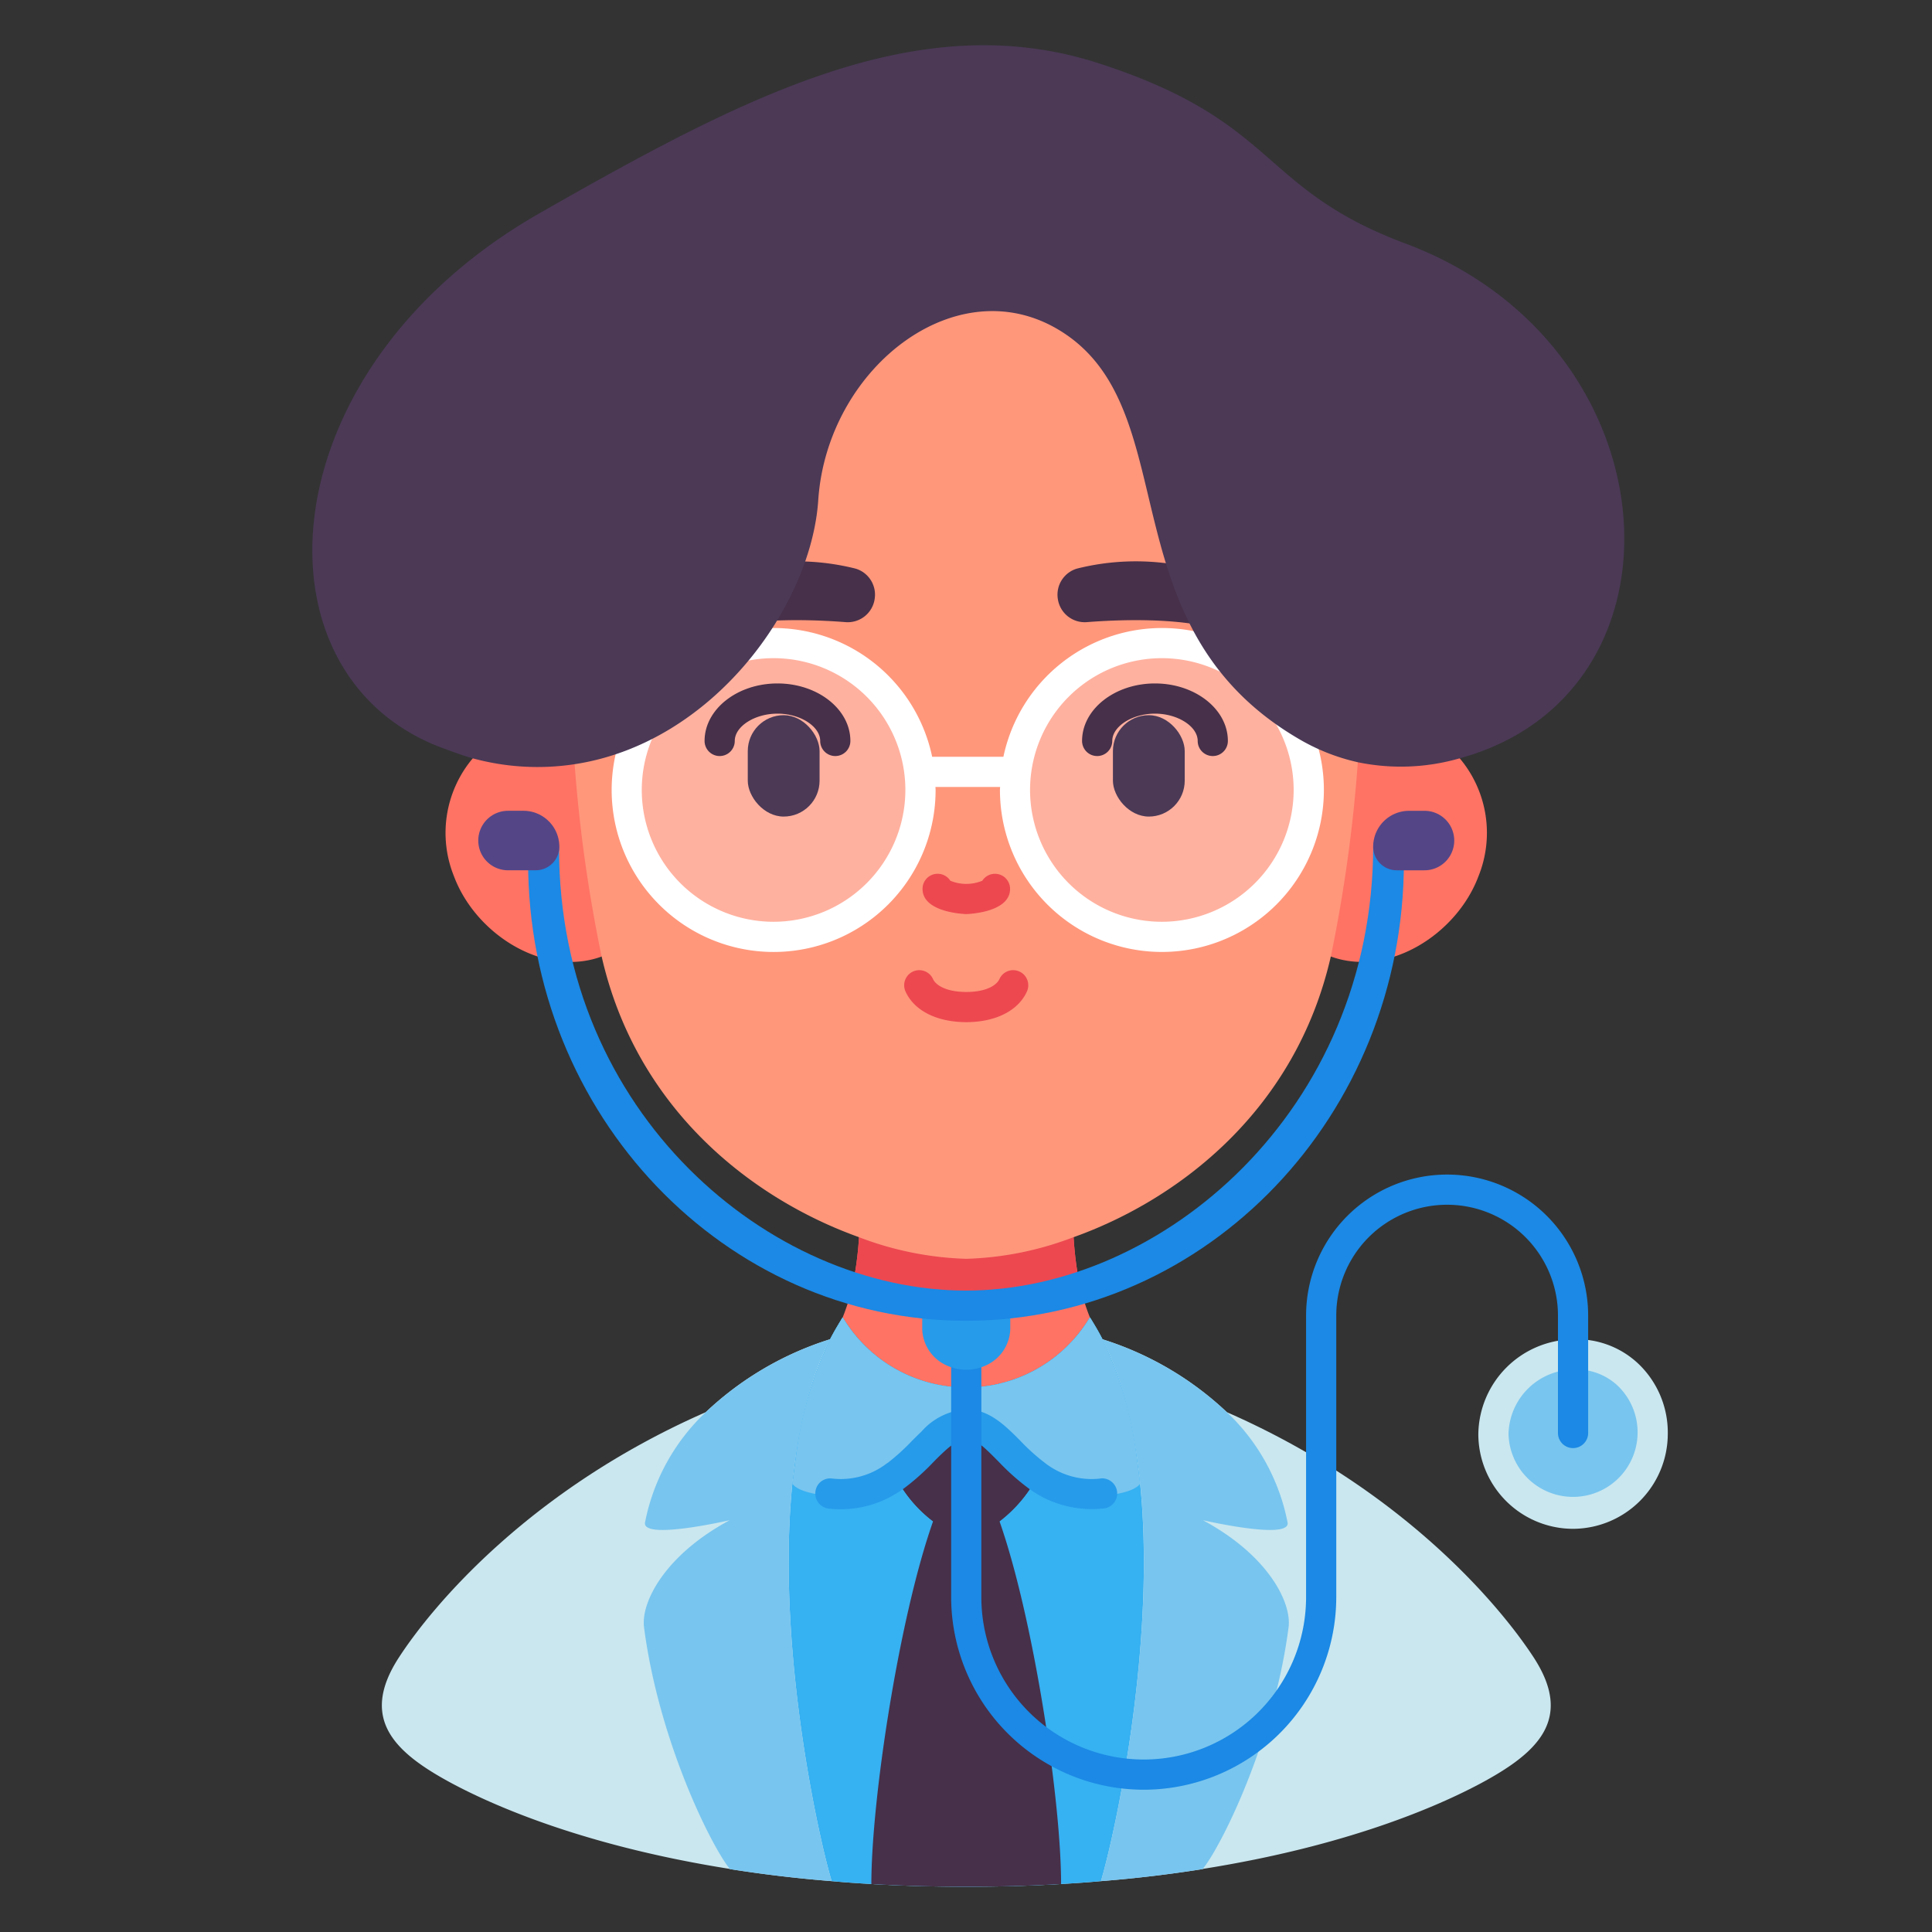 <svg id="Avatar_Flat" height="512" viewBox="0 0 128 128" width="512" xmlns="http://www.w3.org/2000/svg" data-name="Avatar Flat"><rect x="0" y="0" width="128" height="128" fill="#333333" stroke="none"/><path d="m101.63 109.84c-2.28-3.51-8.74-11.19-20.35-16.28l-.02-.02a21.277 21.277 0 0 0 -8.22-4.81c-.18-.36-.32-.62-.62-1.11-.06-.1-.13-.21-.21-.34a9.537 9.537 0 0 1 -16.38 0c-.44.71-.6 1-.82 1.42-.01.01-.01.02-.02.03a21.233 21.233 0 0 0 -8.21 4.81l-.02.02c-11.61 5.09-18.08 12.77-20.35 16.28-2.65 4.1-.2 6.32 3.6 8.35 2.69 1.43 8.68 4.1 18.34 5.63v.01c2.08.33 4.33.61 6.75.8.86.08 1.73.14 2.63.19q2.985.18 6.29.18t6.28-.18c.9-.05 1.78-.11 2.64-.19 2.42-.19 4.67-.47 6.75-.8v-.01c9.66-1.53 15.65-4.2 18.34-5.63 3.8-2.03 6.25-4.25 3.6-8.35z" fill="#cae7ef"/><path d="m96.71 50.24a7.669 7.669 0 0 1 1.24 7.82c-1.43 3.82-5.95 6.71-9.78 5.31-1.576-4.339-.639-10.839 1.79-12.87 2.665-2.031 4.915-1.594 6.75-.26z" fill="#ff7364"/><path d="m72.21 87.28a9.537 9.537 0 0 1 -16.38 0 13.7 13.7 0 0 0 .8-2.86 22.669 22.669 0 0 0 .28-2.43v-.14c.02.01 14.18-.11 14.2-.12l.02.26c.05.84.14 1.6.25 2.29a14.06 14.06 0 0 0 .75 2.8c.03.07.05.14.08.2z" fill="#ff7364"/><path d="m75.32 96.53c-.03-.25-.07-.49-.11-.74a24.607 24.607 0 0 0 -2.17-7.06c-.18-.36-.32-.62-.62-1.11-.06-.1-.13-.21-.21-.34a9.537 9.537 0 0 1 -16.38 0c-.44.71-.6 1-.82 1.42-.01.01-.01.02-.02.03a25.555 25.555 0 0 0 -2.29 7.87c-1.58 11.06 1.44 24.81 2.4 28.03.86.08 1.73.14 2.63.19q2.985.18 6.29.18t6.28-.18c.9-.05 1.78-.11 2.64-.19.96-3.23 3.99-17.03 2.38-28.1z" fill="#36b1f2"/><path d="m38.414 50.573c1.555 1.177 5.148 10.052 1.446 12.8-3.83 1.4-8.35-1.49-9.78-5.31a7.669 7.669 0 0 1 1.24-7.82c2.597-1.493 5.212-1.487 7.094.33z" fill="#ff7364"/><path d="m66.22 100.79a9.036 9.036 0 0 0 2.553-3.061c-1.92-1.37-2.731-3.541-4.753-3.541-2.149 0-3.75 2.828-4.71 3.518v.084a8.826 8.826 0 0 0 2.51 3c-2.24 6.33-4.09 18.4-4.09 24.03q2.985.18 6.29.18t6.28-.18c0-5.63-1.85-17.7-4.08-24.03z" fill="#473049"/><path d="m68.773 97.729a9.036 9.036 0 0 1 -2.553 3.061 3.68 3.68 0 0 1 -4.4 0 8.826 8.826 0 0 1 -2.51-3v-.084c.96-.69 2.561-3.518 4.71-3.518 2.022 0 2.833 2.171 4.753 3.541z" fill="#473049"/><path d="m75.21 95.79a24.607 24.607 0 0 0 -2.17-7.06c-.18-.36-.75-1.32-.83-1.45a9.537 9.537 0 0 1 -16.38 0c-.08.13-.65 1.09-.83 1.45a24.607 24.607 0 0 0 -2.17 7.06c-.04.25-.289 2.155-.33 2.507.44.73 3.853 1.484 6.82-.507a21.718 21.718 0 0 0 2.68-2.404 5.393 5.393 0 0 1 1.087-.806 2.164 2.164 0 0 1 1.86 0 5.393 5.393 0 0 1 1.087.806 21.718 21.718 0 0 0 2.683 2.4c2.967 1.991 6.38 1.237 6.82.507-.037-.348-.287-2.253-.327-2.503z" fill="#36b1f2"/><g fill="#78c5ef"><path d="m48.34 100.72c-.47.1-5.89 1.32-5.6.12a13.634 13.634 0 0 1 4.02-7.28l.02-.02a21.233 21.233 0 0 1 8.21-4.81c-5.58 11.04-1.1 31.84.11 35.9-2.42-.19-4.67-.47-6.75-.8v-.01c-1.27-1.58-4.71-8.54-5.68-16-.22-1.64 1.35-4.78 5.67-7.1z"/><path d="m79.7 100.72c4.32 2.32 5.89 5.46 5.67 7.1-.97 7.46-4.41 14.42-5.68 16v.01c-2.08.33-4.33.61-6.75.8 1.21-4.06 5.69-24.86.1-35.9a21.277 21.277 0 0 1 8.22 4.81l.02.02a13.634 13.634 0 0 1 4.02 7.28c.29 1.2-5.13-.02-5.6-.12z"/><path d="m75.21 95.79a24.607 24.607 0 0 0 -2.17-7.06c-.18-.36-.75-1.32-.83-1.45a9.537 9.537 0 0 1 -16.38 0c-.08.13-.65 1.09-.83 1.45a24.607 24.607 0 0 0 -2.17 7.06c-.04.25-.289 2.155-.33 2.507.44.73 3.853 1.484 6.82-.507a21.718 21.718 0 0 0 2.68-2.404 5.393 5.393 0 0 1 1.087-.806 2.164 2.164 0 0 1 1.86 0 5.393 5.393 0 0 1 1.087.806 21.718 21.718 0 0 0 2.683 2.4c2.967 1.991 6.38 1.237 6.82.507-.037-.348-.287-2.253-.327-2.503z"/></g><path d="m71.38 84.28a13.544 13.544 0 0 1 -7.47 2.11 13.685 13.685 0 0 1 -7.28-1.97 22.669 22.669 0 0 0 .28-2.43v-.14c.02.01 14.18-.11 14.2-.12l.02.26c.05.84.14 1.6.25 2.29z" fill="#ed4850"/><path d="m89.96 50.5a98.406 98.406 0 0 1 -1.79 12.87c-2.34 10.24-10.11 16.12-17.05 18.6-.02.01-.04.01-.06.02a21.552 21.552 0 0 1 -7.04 1.41 21.605 21.605 0 0 1 -7.05-1.41c-.02-.01-.03-.01-.05-.02-6.94-2.48-14.72-8.35-17.06-18.6a98.4 98.4 0 0 1 -1.79-12.74c1.742-11.38 8.93-37.38 35.055-30.644 9.175 2.366 12.691 11.264 16.835 23.139.515 1.475 0 5.982 0 7.375z" fill="#ff977b"/><path d="m64.02 60.56c-.03 0-2.9-.072-2.9-1.67a1 1 0 0 1 1.842-.54 2.767 2.767 0 0 0 2.117 0 1 1 0 0 1 1.841.541c0 1.597-2.871 1.669-2.9 1.669z" fill="#ed4850"/><path d="m64.02 67.72c-1.939 0-3.441-.753-4.019-2.013a1 1 0 1 1 1.818-.833c.179.39.863.846 2.2.846s2.012-.456 2.191-.846a1 1 0 1 1 1.818.833c-.577 1.26-2.076 2.013-4.008 2.013z" fill="#ed4850"/><path d="m72.922 97.955a5.018 5.018 0 0 1 -3.621-.979 13.592 13.592 0 0 1 -1.7-1.521c-1.022-1.025-2.079-2.085-3.584-2.085a4.343 4.343 0 0 0 -2.966 1.473c-.212.2-.425.413-.645.634a14.334 14.334 0 0 1 -1.594 1.444c-.028.016-.055.033-.083.052a5.009 5.009 0 0 1 -3.614.982.981.981 0 0 0 -1.094.9 1 1 0 0 0 .9 1.093 7.048 7.048 0 0 0 4.879-1.279 1.179 1.179 0 0 0 .1-.069 15.44 15.44 0 0 0 1.921-1.713c.2-.206.4-.406.608-.6 1.669-1.6 2.189-1 3.754.575a15.335 15.335 0 0 0 1.953 1.738 7.045 7.045 0 0 0 4.2 1.379q.384 0 .78-.039a1 1 0 1 0 -.2-1.99z" fill="#269bea"/><path d="m109.5 95.012a5.276 5.276 0 0 1 -10.551 0 5.351 5.351 0 0 1 5.275-5.276 5.091 5.091 0 0 1 5.276 5.276z" fill="#78c5ef"/><path d="m104.219 101.288a6.284 6.284 0 0 1 -6.276-6.276 6.364 6.364 0 0 1 6.237-6.275 5.94 5.94 0 0 1 4.424 1.67 6.3 6.3 0 0 1 1.891 4.608 6.3 6.3 0 0 1 -6.276 6.273zm.206-10.556c-.056 0-.112 0-.167 0a4.373 4.373 0 0 0 -4.315 4.277 4.277 4.277 0 1 0 7.271-3.166 3.981 3.981 0 0 0 -2.789-1.111z" fill="#cae7ef"/><path d="m75.774 118.574a12.771 12.771 0 0 1 -12.757-12.758v-16.064a1 1 0 0 1 2 0v16.064a10.757 10.757 0 1 0 21.514 0v-18.654a9.344 9.344 0 1 1 18.688 0v7.778a1 1 0 0 1 -2 0v-7.778a7.344 7.344 0 1 0 -14.688 0v18.654a12.771 12.771 0 0 1 -12.757 12.758z" fill="#1b89e5"/><path d="m62.1 86.434v1.655a1.722 1.722 0 0 0 1 1.45 2.083 2.083 0 0 0 1.835 0 1.722 1.722 0 0 0 1-1.45v-1.655z" fill="#269bea"/><path d="m64.021 90.752a3.137 3.137 0 0 1 -1.369-.319 2.73 2.73 0 0 1 -1.552-2.344v-1.655a1 1 0 0 1 2 0v1.655a.757.757 0 0 0 .446.556 1.159 1.159 0 0 0 .939 0 .754.754 0 0 0 .447-.555v-1.656a1 1 0 0 1 2 0v1.655a2.732 2.732 0 0 1 -1.552 2.344 3.125 3.125 0 0 1 -1.359.319z" fill="#269bea"/><circle cx="51.252" cy="52.339" fill="#ffb19f" r="9.731"/><circle cx="76.977" cy="52.339" fill="#ffb19f" r="9.731"/><path d="m44.3 39.612a16.053 16.053 0 0 1 12.38-1.941 1.8 1.8 0 0 1 1.269 2.011 1.8 1.8 0 0 1 -1.921 1.536c-2.209-.172-6.145-.314-8.89.523-2.053.626-2.93.185-3.3-.4a1.3 1.3 0 0 1 .462-1.729z" fill="#473049"/><path d="m83.733 39.612a16.053 16.053 0 0 0 -12.38-1.941 1.8 1.8 0 0 0 -1.269 2.011 1.8 1.8 0 0 0 1.922 1.536c2.208-.172 6.145-.314 8.889.523 2.053.626 2.93.185 3.3-.4a1.3 1.3 0 0 0 -.462-1.729z" fill="#473049"/><rect fill="#4b3956" height="6.718" rx="2.379" transform="matrix(-1 0 0 -1 103.84 101.482)" width="4.757" x="49.541" y="47.382"/><rect fill="#4b3956" height="6.718" rx="2.379" width="4.757" x="73.734" y="47.382"/><path d="m55.34 50.09a1 1 0 0 1 -1-1c0-.965-1.322-1.81-2.83-1.81s-2.83.845-2.83 1.81a1 1 0 0 1 -2 0c0-2.1 2.167-3.81 4.83-3.81s4.83 1.709 4.83 3.81a1 1 0 0 1 -1 1z" fill="#473049"/><path d="m80.35 50.09a1 1 0 0 1 -1-1c0-.965-1.323-1.81-2.83-1.81s-2.83.845-2.83 1.81a1 1 0 0 1 -2 0c0-2.1 2.166-3.81 4.83-3.81s4.83 1.709 4.83 3.81a1 1 0 0 1 -1 1z" fill="#473049"/><path d="m76.978 41.607a10.748 10.748 0 0 0 -10.5 8.532h-4.72a10.731 10.731 0 1 0 .228 2.2c0-.067-.008-.132-.01-.2h4.283c0 .067-.01.132-.01.2a10.731 10.731 0 1 0 10.729-10.732zm-25.726 19.463a8.732 8.732 0 1 1 8.731-8.732 8.741 8.741 0 0 1 -8.731 8.732zm25.726 0a8.732 8.732 0 1 1 8.73-8.732 8.742 8.742 0 0 1 -8.73 8.732z" fill="#fff"/><path d="m93.13 16.14c17.88 6.69 19.36 29.79 3.58 34.1a14.049 14.049 0 0 1 -6.75.26 13.534 13.534 0 0 1 -3.97-1.58c-12.55-7.38-7.51-21.27-15.28-26.7-6.94-4.85-15.91 1.98-16.5 10.93-.47 6.98-6.95 16.08-16.14 17.48a16.258 16.258 0 0 1 -6.75-.39c-.51-.13-1.46-.48-1.97-.67-12.97-4.77-11.79-25.07 6.41-35.45 13.64-7.79 25.16-13.79 37.09-9.91s10.49 8.27 20.28 11.93z" fill="#4b3956"/><path d="m64 87.505c-16 0-29.012-13.646-29.012-30.418 0-.552.365-1.616.918-1.616s1.132.189 1.132.741c0 17.553 13.971 29.293 26.962 29.293s26.978-11.93 26.978-29.483c0-.552.587-.334 1.14-.334s.894.847.894 1.4c0 16.771-13.012 30.417-29.012 30.417z" fill="#1b89e5"/><path d="m33.252 53.718h1.834a1.971 1.971 0 0 1 1.971 1.971 1.971 1.971 0 0 1 -1.971 1.971h-1.023a2.376 2.376 0 0 1 -2.376-2.376 1.565 1.565 0 0 1 1.565-1.565z" fill="#544587" transform="matrix(-1 0 0 -1 68.744 111.377)"/><path d="m93.353 53.718h1.023a1.971 1.971 0 0 1 1.971 1.971 1.971 1.971 0 0 1 -1.971 1.971h-1.834a1.565 1.565 0 0 1 -1.565-1.565 2.376 2.376 0 0 1 2.376-2.376z" fill="#544587"/></svg>